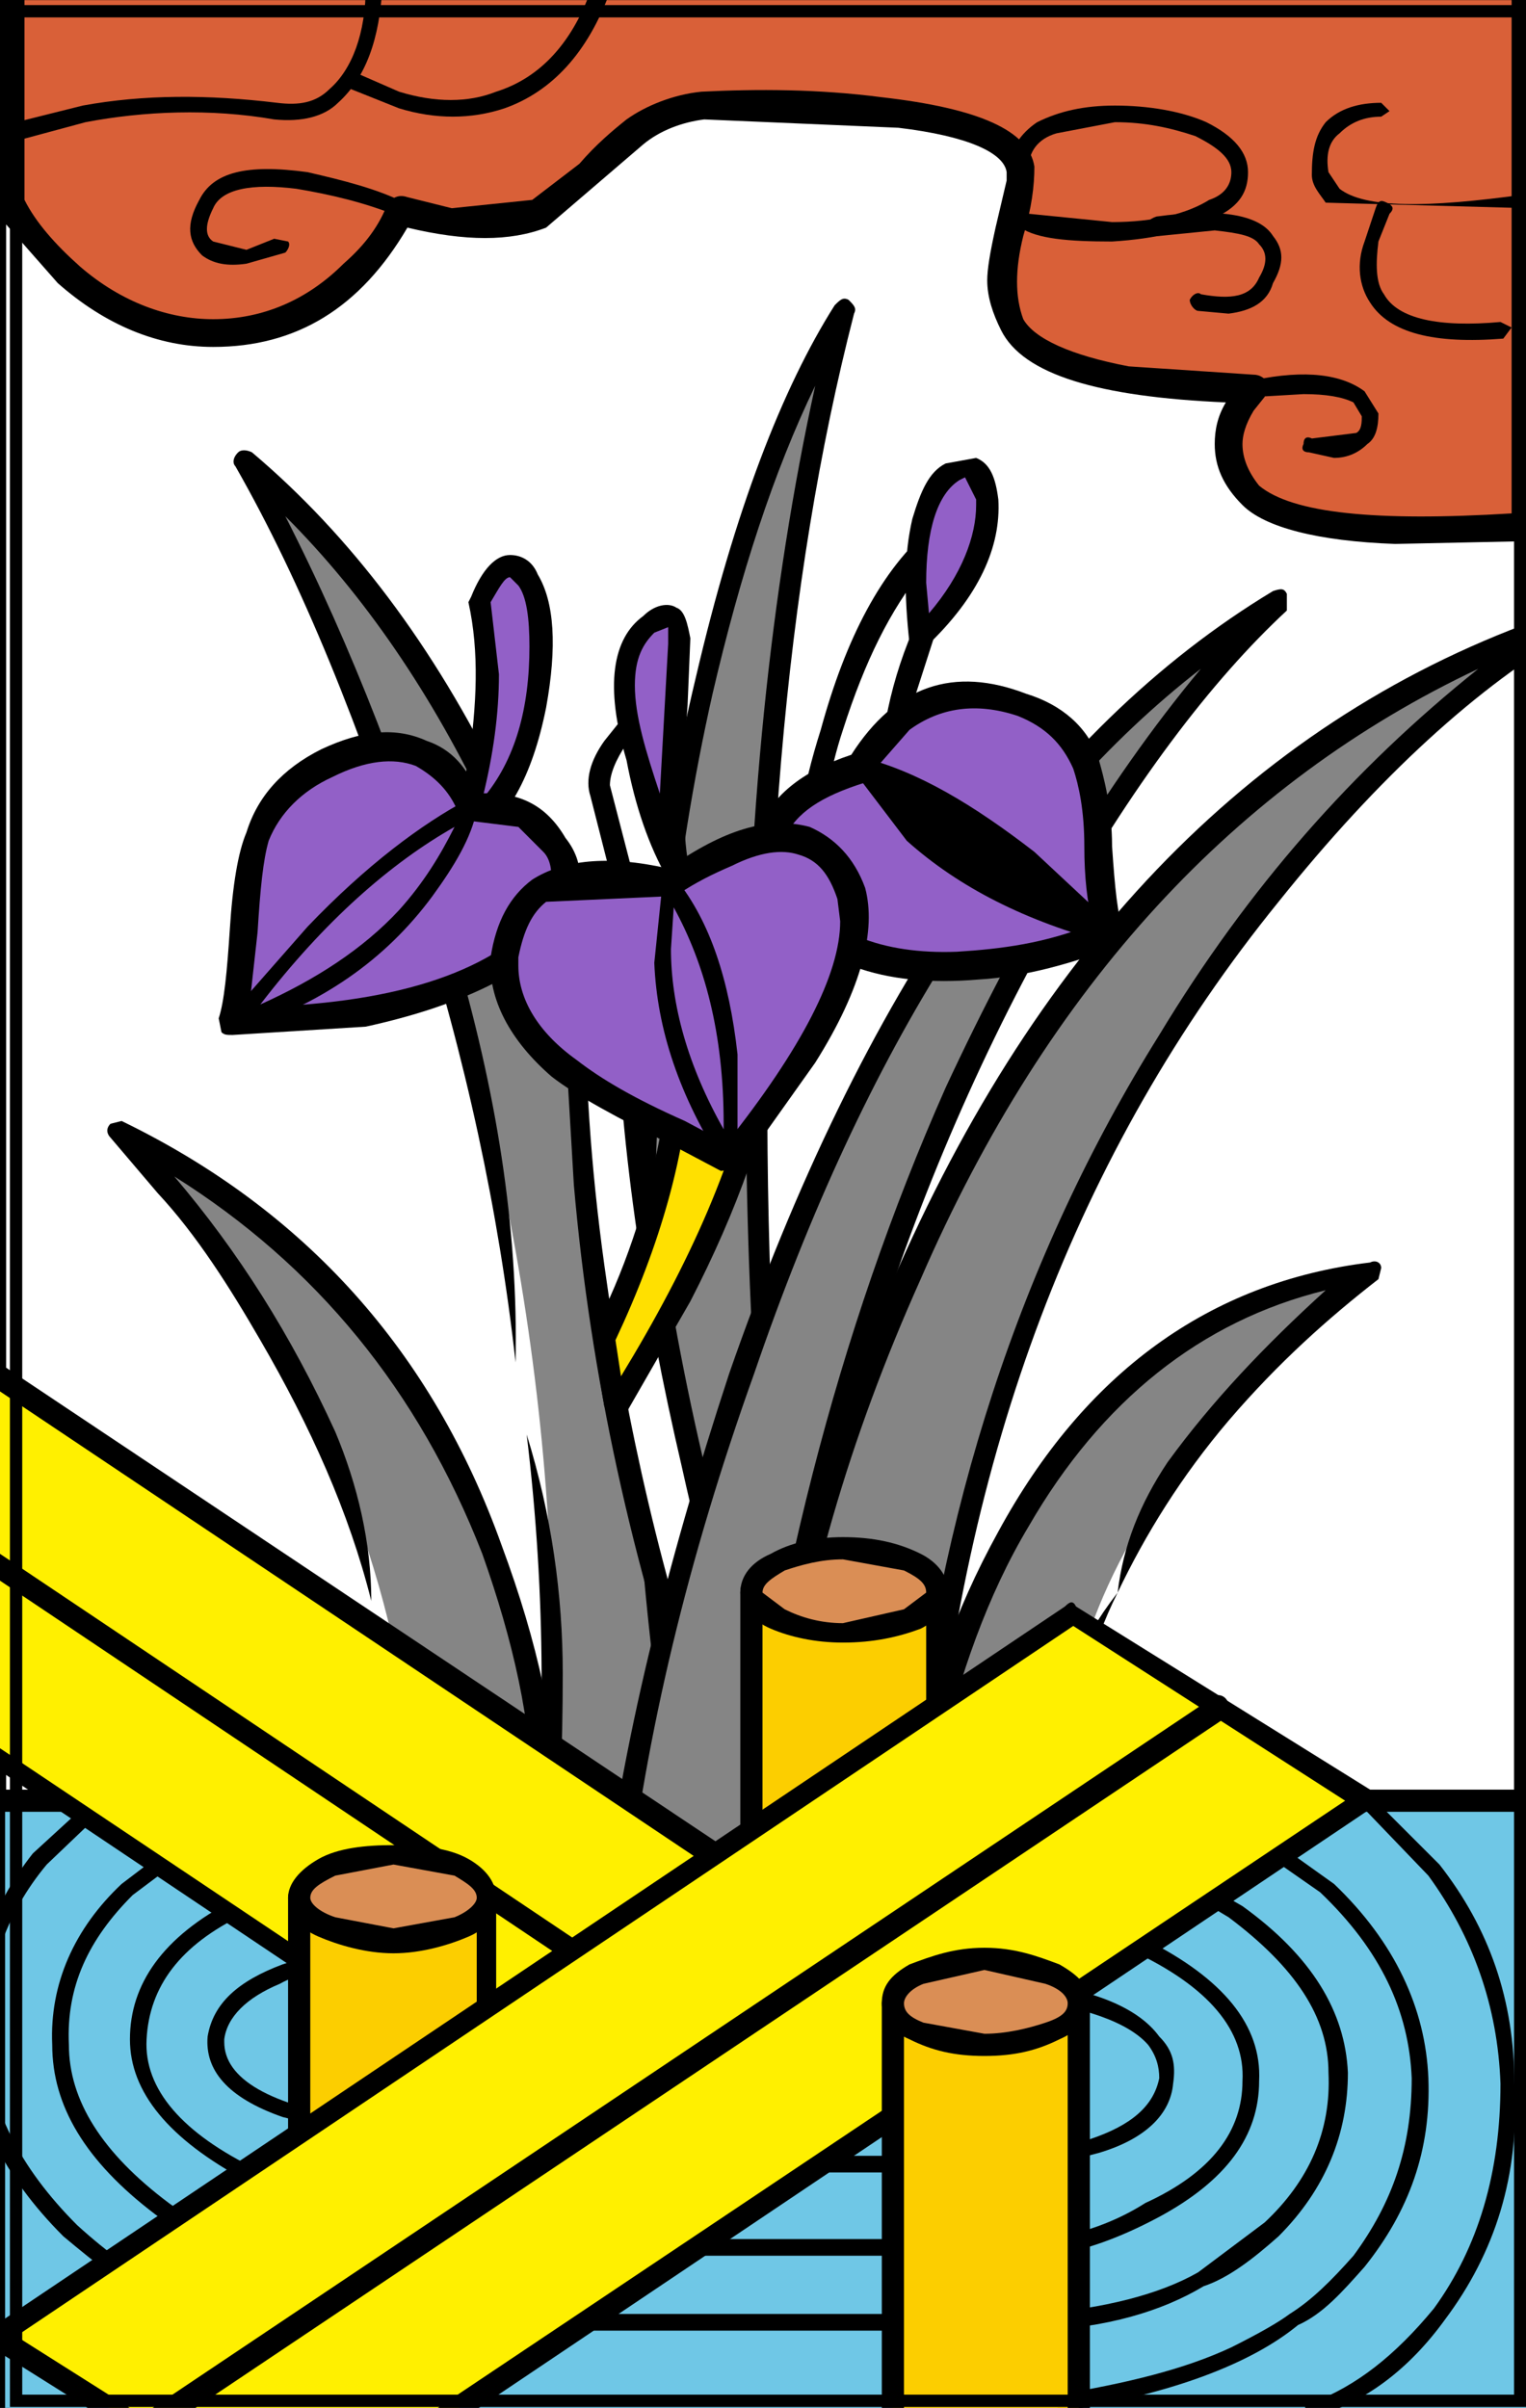 <?xml version="1.0" encoding="utf-8"?>
<!-- Generator: Adobe Illustrator 13.0.0, SVG Export Plug-In . SVG Version: 6.00 Build 14948)  -->
<!DOCTYPE svg PUBLIC "-//W3C//DTD SVG 1.1//EN" "http://www.w3.org/Graphics/SVG/1.1/DTD/svg11.dtd">
<svg version="1.1" id="圖層_1" xmlns="http://www.w3.org/2000/svg" xmlns:xlink="http://www.w3.org/1999/xlink" x="0px" y="0px"
	 width="372px" height="587px" viewBox="0 0 372 587" enable-background="new 0 0 372 587" xml:space="preserve">
<rect x="0" y="0" width="372" height="587" fill="#333333" stroke="none"/>
<rect width="372" height="587" style="fill:rgb(255,255,255);stroke-width:3;stroke:rgb(0,0,0)" />
<rect width="372" height="587" style="fill:rgb(255,255,255);stroke-width:3;stroke:rgb(0,0,0)" />
<g>
	<g>
		<path fill="#858585" d="M28.295,275.303l11.492,12.853c10.146,10.818,18.263,22.991,25.707,36.518
			c25.019,41.934,37.198,87.924,37.198,138.648l30.436-22.317c0-18.262-4.062-39.232-12.854-62.224
			C102.692,332.117,72.257,297.62,28.295,275.303z"/>
	</g>
	<g>
		<path d="M29.643,273.269l-2.702,0.68c-1.354,1.354-0.68,2.702,0,3.381l11.5,13.527c9.464,10.145,17.582,22.991,25.019,35.844
			c12.179,20.964,21.644,41.935,27.054,63.578c0-14.2-3.382-28.407-8.791-41.253c-10.819-23.672-23.672-43.963-39.226-62.231
			c34.49,21.65,59.516,52.087,75.07,91.986c7.444,20.97,12.179,41.261,12.179,60.869l-24.352,17.589
			c0-20.97-4.736-41.939-13.527-61.55c5.41,21.644,8.791,43.961,8.791,67.633l1.354,2.028l2.708-0.674l29.755-20.963l1.354-2.709
			c0-18.942-4.736-40.579-13.527-64.251C105.394,329.41,74.285,294.919,29.643,273.269z"/>
	</g>
	<g>
		<path fill="#858585" d="M157.473,314.529c-16.908-94.007-49.371-160.967-97.395-201.547
			c15.561,27.054,29.761,61.544,43.961,104.832c27.054,85.216,36.525,167.73,27.054,246.863l15.561,4.056
			c10.146-0.674,17.583-8.791,20.964-25.019C169.646,405.154,166.264,361.872,157.473,314.529z"/>
	</g>
	<g>
		<path d="M110.803,231.341c-11.493-38.552-25.019-73.723-41.254-105.505c38.553,38.546,66.28,96.708,81.834,174.487
			c9.471,44.642,13.527,89.957,13.527,135.947v6.764c-2.028,11.499-7.437,18.937-14.201,21.644l-16.234-1.354
			c2.034-18.936,2.708-37.198,2.708-55.46c0-18.936-2.708-38.546-8.791-58.162c4.736,39.227,4.736,77.104,0.674,114.977l0.68,2.708
			l7.437,2.702h16.235c8.111-3.383,14.201-12.173,17.583-25.7v-0.673c0.673-40.581-3.382-83.869-11.499-131.213
			c-16.908-94.687-50.045-161.646-98.069-202.227c-1.354-0.674-2.702-0.674-3.382,0c-1.354,1.354-1.354,2.708-0.673,3.382
			c16.228,28.407,30.435,63.578,43.961,106.186c12.173,37.879,20.291,75.752,24.346,112.275
			C126.364,298.975,120.948,265.832,110.803,231.341z"/>
	</g>
	<g>
		<path fill="#858585" d="M185.199,317.23c-4.055-94.688,2.708-175.167,20.29-241.446c-12.172,18.936-23.671,48.017-33.816,88.597
			c-18.936,80.486-20.964,174.5-4.055,282.034l29.761-6.765C191.289,405.834,187.907,365.255,185.199,317.23z"/>
	</g>
	<g>
		<path d="M203.462,74.43c-12.846,20.291-24.345,50.045-33.816,90.625c-19.61,81.841-21.644,175.848-4.736,282.04l1.354,2.021
			l2.027,0.68l29.762-7.443c2.027,0,2.708-1.348,2.027-3.382c-5.409-35.164-9.464-76.418-12.173-123.761
			c-3.382-94.014,3.382-173.146,20.291-238.752c0.674-1.348,0-2.028-1.354-3.381C205.489,72.402,204.816,73.076,203.462,74.43z
			 M173.708,169.117c6.763-29.081,14.874-54.107,25.019-75.077c-10.819,49.378-16.909,106.866-16.909,169.764
			c0,58.843,4.063,116.331,12.853,173.819l-24.345,5.41c-7.444-46.663-10.825-91.306-10.825-135.268
			C159.5,257.721,164.236,211.051,173.708,169.117z"/>
	</g>
	<g>
		<path fill="#858585" d="M245.396,375.399c-10.145,19.609-16.907,37.878-19.616,56.808l33.144-2.701
			c2.027-29.08,14.881-57.488,39.227-85.222c12.172-14.2,24.353-25.693,35.844-33.816
			C295.448,315.21,265.687,337.521,245.396,375.399z"/>
	</g>
	<g>
		<path d="M336.027,311.828l0.675-2.709c0-1.354-1.354-2.034-2.709-1.354c-39.226,4.735-69.661,27.053-90.625,65.606
			c-10.824,19.616-17.589,39.226-19.616,58.161l0.681,2.035l1.347,0.674l33.144-2.035l2.708-2.701
			c0.674-13.527,4.056-27.733,10.818-41.261c-9.471,12.181-14.88,25.032-16.234,38.56l-27.054,2.021
			c4.736-20.291,11.499-39.899,21.645-56.809c17.589-30.435,41.934-50.045,72.369-57.488
			c-14.881,13.526-27.727,27.054-38.553,41.934c-6.763,10.145-10.818,20.291-12.173,31.782c6.765-14.2,15.555-28.4,27.054-41.927
			C311.676,332.117,323.849,321.292,336.027,311.828z"/>
	</g>
	<g>
		<path fill="#858585" d="M309.648,216.46c25.699-30.435,49.371-52.079,73.043-65.606c-72.37,25.026-126.477,77.778-161.641,160.974
			c-18.263,41.254-29.088,80.479-33.144,116.998l36.525,13.526C231.87,353.082,260.277,278.011,309.648,216.46z"/>
	</g>
	<g>
		<path d="M311.676,219.842c24.352-30.435,48.698-52.753,72.37-66.28c1.353-1.354,1.353-2.034,0.673-3.381
			c-0.673-1.354-2.027-2.034-3.382-1.354c-71.688,23.672-125.795,77.779-162.32,160.292c-18.256,41.928-29.08,81.16-33.136,119.032
			c-0.682,1.354,0,2.035,2.026,2.709l35.845,13.526h2.027l1.354-2.034C234.577,355.109,262.305,280.713,311.676,219.842z
			 M360.374,163.034c-30.436,24.346-56.136,53.427-77.779,89.271c-33.817,54.107-54.106,116.331-60.871,185.993l-30.435-12.174
			c4.736-37.197,15.555-75.077,33.144-114.296C255.542,240.132,301.531,190.761,360.374,163.034z"/>
	</g>
	<g>
		<path fill="#FFFFFF" d="M139.89,232.015l2.028,56.142c4.736,46.662,14.881,91.979,29.755,137.288h16.234
			c-5.409-14.874-10.818-33.137-16.908-56.128c-10.819-45.322-16.909-89.958-18.263-131.886L139.89,232.015z"/>
	</g>
	<g>
		<path d="M137.856,229.987l-1.348,1.354l3.381,57.489c4.056,46.669,14.201,92.652,29.755,137.294
			c0.68,0.681,1.354,1.354,2.027,1.354h16.234l2.709-0.674v-2.707c-5.417-14.882-10.826-33.818-16.235-56.142
			c-11.499-45.31-17.582-89.271-19.616-131.206l-1.348-2.027l-12.853-4.736H137.856z M142.592,240.813v-4.743l7.443,2.708
			c0.673,38.552,6.764,78.453,16.228,119.033c5.409,24.352,11.499,45.996,18.262,64.933h-10.145
			c-12.853-37.199-21.644-75.078-27.053-114.298C143.946,284.094,142.592,261.776,142.592,240.813z"/>
	</g>
	<g>
		<path fill="#FFE000" d="M165.59,257.041l-2.028,20.971c-3.381,16.908-8.797,33.136-16.234,48.017l2.708,16.234l16.228-26.38
			c10.825-21.644,18.262-43.288,21.644-62.904L165.59,257.041z"/>
	</g>
	<g>
		<path d="M168.291,317.23c11.499-22.312,18.943-43.282,22.325-63.572l-0.68-2.027l-2.029-1.354l-22.998,4.063
			c-1.348,0.673-2.028,1.347-2.028,2.701l-2.028,20.29c-3.381,16.909-8.791,33.138-16.234,47.344v2.027l2.708,16.234l2.708,2.028
			l2.701-0.68L168.291,317.23z M168.291,259.068l16.234-2.708c-4.735,25.706-16.234,51.405-33.143,79.139l-1.347-8.798
			C160.854,303.703,167.618,280.713,168.291,259.068z"/>
	</g>
	<g>
		<path fill="#6FC7E6" d="M-1.466,438.971v154.884h376.72V438.971H-1.466z"/>
	</g>
	<g>
		<path d="M375.254,596.563c1.354,0,2.027-0.674,2.027-2.708V438.971c0-2.021-0.673-2.701-2.027-2.701H-1.466
			c-1.354,0-2.708,0.68-2.708,2.701v154.884c0,2.034,1.354,2.708,2.708,2.708H375.254z M1.242,591.146V441.679h371.305v149.468
			H1.242z"/>
	</g>
	<g>
		<path fill="#858585" d="M149.355,467.385l33.143-1.361c8.791-92.651,32.462-173.139,72.369-242.8
			c20.291-35.171,38.547-60.19,57.489-76.425c-56.814,33.817-100.777,96.715-132.566,190.722
			C164.236,384.19,154.091,427.479,149.355,467.385z"/>
	</g>
	<g>
		<path d="M313.704,148.827v-4.062c-0.674-1.347-1.348-1.347-3.383-0.674c-56.134,33.817-100.096,97.395-132.559,190.728
			c-15.554,47.344-26.38,91.306-31.109,131.886l0.674,2.702l2.028,0.681l33.143-1.354l2.701-2.028
			c8.799-91.305,32.471-171.11,71.016-240.099C275.831,191.435,295.448,165.735,313.704,148.827z M179.79,463.322l-27.053,0.681
			c4.736-41.26,14.881-83.868,31.115-129.185c27.054-79.132,63.572-136.621,108.888-171.785
			c-23.672,28.401-43.962,62.892-62.224,102.124C204.143,324.674,187.234,390.954,179.79,463.322z"/>
	</g>
	<g>
		<path d="M87.131,474.821c-6.763,0.674-12.173,2.028-18.255,4.056c-10.826,4.056-16.908,9.472-18.263,17.583
			c-0.68,8.123,4.736,14.887,18.263,19.616l21.637,5.415l1.354-0.681l0.681-2.027l-3.382-41.934l-0.68-2.028H87.131z
			 M68.195,483.613c4.736-2.702,10.826-3.382,16.908-4.736l3.382,37.872c-22.991-3.382-33.816-10.145-33.816-18.929v-0.681
			C55.349,491.73,60.078,486.994,68.195,483.613z"/>
	</g>
	<g>
		<path d="M84.43,455.879c-0.68-2.021-1.354-2.021-2.028-2.021l-25.706,9.464c-16.909,8.792-25.02,20.291-25.02,33.817
			c0,12.847,9.465,24.352,28.401,34.497c8.798,5.402,18.943,8.784,29.761,10.818c0.674,0.675,2.028,0,2.708-1.354
			c0-0.681,0-2.027-2.035-2.701c-8.791-1.361-18.256-4.742-27.727-9.472c-18.263-8.798-27.728-19.617-27.053-31.789
			c0.673-12.847,8.117-22.991,23.672-30.436l22.998-8.79L84.43,455.879z"/>
	</g>
	<g>
		<path d="M49.933,447.095c-0.674-0.68-1.348-0.68-3.382-0.68l-16.908,12.846c-11.493,10.826-17.582,24.353-16.909,39.232
			c0,14.874,8.117,28.401,25.026,41.255c8.117,6.089,16.908,10.818,25.699,14.2l2.708-0.674c0.673-1.348,0-2.708-1.354-2.708
			c-8.117-3.383-16.229-8.111-23.672-13.527c-16.228-12.165-24.345-25.019-24.345-38.546c-0.681-14.2,4.735-25.705,15.554-36.523
			l16.235-12.174C49.933,449.796,50.613,449.116,49.933,447.095z"/>
	</g>
	<g>
		<path d="M24.233,436.949L8.005,451.823C-2.14,464.677-7.556,480.231-7.556,497.14c0.68,17.589,8.117,33.137,22.998,48.023
			c8.118,6.764,15.555,12.847,24.345,16.909c1.354,0.674,2.035,0.674,2.035-1.361c1.348-0.674,0.674-2.021,0-2.021
			c-8.117-4.063-15.561-9.472-22.998-16.235c-14.2-14.2-21.644-29.088-22.318-45.315c0-16.229,4.736-30.436,14.881-42.607
			l14.874-14.201c1.354-0.681,2.035-1.36,0.68-2.708C26.941,436.949,25.587,436.27,24.233,436.949z"/>
	</g>
	<g>
		<path d="M177.763,529.603h71.688l18.264-4.729c11.499-3.383,17.588-9.472,18.262-16.909c0.674-4.742,0-8.124-3.382-11.505
			c-5.409-7.438-17.582-12.167-35.171-13.527c-1.354,0-2.028,0.681-2.701,2.034c0,1.348,0.673,2.027,2.027,2.027
			c17.582,2.028,28.408,6.083,33.137,11.499c2.034,2.709,2.708,5.41,2.708,8.111c-1.354,6.763-6.764,11.505-16.908,14.887
			l-16.235,4.056h-71.688c-1.354,0-2.027,0.674-2.027,2.028C175.735,528.929,176.409,529.603,177.763,529.603z"/>
	</g>
	<g>
		<path d="M157.473,549.893h98.742c8.117-1.347,16.234-4.056,26.38-9.472c16.235-8.784,24.345-19.61,24.345-33.136
			c0.681-13.527-8.79-25.026-27.726-34.497l-30.437-11.493c-0.673,0-2.027,0-2.707,2.027l0.68,1.354l1.354,0.674l27.727,10.145
			c18.937,8.798,27.728,19.616,27.055,31.79c0,12.173-7.438,22.317-23.672,29.754c-7.438,4.742-15.555,7.443-23.672,8.798h-98.069
			c-0.673,0-1.354,0.674-1.354,2.028C156.119,549.219,156.799,549.893,157.473,549.893z"/>
	</g>
	<g>
		<path d="M136.509,568.154h116.324c16.909-0.68,30.435-4.735,40.581-10.824c6.089-2.021,12.179-6.764,18.262-12.167
			c11.499-11.505,16.908-25.032,16.908-39.905c-0.674-14.882-8.791-28.408-25.698-40.581l-25.7-14.881c-1.354,0-1.354,0-2.708,1.354
			c0,1.349,0,2.028,1.354,2.028l23.672,14.207c16.234,12.166,24.346,24.346,24.346,37.873c0.681,14.2-4.729,26.379-15.555,36.523
			l-16.229,12.167c-9.471,5.416-22.998,8.798-39.232,10.145H136.509c-0.68,0-2.034,0.681-2.034,2.034
			C134.475,567.475,135.829,568.154,136.509,568.154z"/>
	</g>
	<g>
		<path d="M258.249,583.709c-2.034,0-2.034,0.674-2.034,2.035l2.708,2.021c26.38-4.056,45.989-11.492,57.488-20.963
			c6.091-2.709,10.819-8.111,16.235-14.201c10.818-13.526,16.229-28.407,15.555-45.996c-0.681-16.909-8.118-33.137-22.998-47.344
			l-23.672-16.908c-2.028-0.674-2.701,0-2.701,0.681c-1.354,1.354-0.681,2.701,0.673,2.701l22.318,15.561
			c14.881,14.2,21.644,29.081,22.317,45.31c0,16.908-4.729,30.435-14.2,43.288c-5.409,6.089-10.146,10.818-15.555,14.2
			c-2.708,2.034-7.444,4.742-14.207,8.124C288.685,577.62,274.478,581.002,258.249,583.709z"/>
	</g>
	<g>
		<path fill="#FCCE00" d="M228.488,388.245h-45.316v112.957h45.316V388.245z"/>
	</g>
	<g>
		<path d="M228.488,385.544h-45.316c-2.028,0-2.702,0.681-2.702,2.701v112.957c0,1.347,0.674,2.021,2.702,2.021h45.316
			c2.027,0,2.707-0.674,2.707-2.021V388.245C231.195,386.225,230.516,385.544,228.488,385.544z M185.881,390.279h39.898V497.82
			h-39.898V390.279z"/>
	</g>
	<g>
		<path fill="#DA8E55" d="M205.489,377.427c-6.083,0-10.818,1.354-15.553,2.708c-4.737,2.027-6.764,4.729-6.764,8.11
			c0,2.709,2.027,4.743,6.764,6.764l15.553,3.382l16.234-3.382c4.056-2.021,6.765-4.055,6.765-6.764c0-3.382-2.709-6.083-6.765-8.11
			C217.67,378.781,212.253,377.427,205.489,377.427z"/>
	</g>
	<g>
		<path d="M205.489,400.426c7.444,0,13.527-1.354,18.943-3.383c4.056-2.034,6.763-5.415,6.763-8.798
			c0-4.055-2.707-7.438-6.763-9.464c-5.416-2.702-11.499-4.063-18.943-4.063c-6.763,0-12.846,1.36-17.582,4.063
			c-4.735,2.026-7.437,5.409-7.437,9.464c0,3.383,2.702,6.764,7.437,8.798C192.644,399.071,198.727,400.426,205.489,400.426z
			 M205.489,380.135l14.882,2.708c4.062,2.021,5.408,3.382,5.408,5.402l-5.408,4.063l-14.882,3.382
			c-5.409,0-10.145-1.354-14.2-3.382l-5.408-4.063c0-2.021,2.026-3.382,5.408-5.402C195.345,381.482,200.08,380.135,205.489,380.135
			z"/>
	</g>
	<g>
		<path fill="#FFF000" d="M155.445,532.983l71.689-45.309L-5.522,332.117l-71.015,45.983L155.445,532.983z"/>
	</g>
	<g>
		<path d="M154.091,535.019c0.674,1.347,2.028,1.347,2.708,0l71.689-44.643l0.673-2.701l-0.673-2.708L-3.494,330.084l-2.708-0.674
			l-71.689,45.989c-0.68,0-1.354,1.354-1.354,2.701l1.354,1.36L154.091,535.019z M221.724,487.675l-66.279,42.602L-71.808,378.101
			l66.286-42.602L221.724,487.675z"/>
	</g>
	<g>
		<path d="M189.937,512.694l3.381-0.674c1.354-2.034,1.354-2.709-0.674-4.056L-39.338,352.407l-4.063,0.675
			c-0.673,2.027,0,2.707,1.354,4.055L189.937,512.694z"/>
	</g>
	<g>
		<path fill="#FCCE00" d="M73.604,575.599h45.316V462.643H73.604V575.599z"/>
	</g>
	<g>
		<path d="M73.604,459.941c-2.028,0-3.382,0.68-3.382,2.701v112.956c0,2.021,1.354,2.701,3.382,2.701h45.316
			c1.354,0,2.028-0.68,2.028-2.701V462.643c0-2.021-0.674-2.701-2.028-2.701H73.604z M75.638,465.351h40.581v107.54H75.638V465.351z
			"/>
	</g>
	<g>
		<path fill="#DA8E55" d="M112.157,470.087c4.063-2.028,6.764-4.063,6.764-7.444c0-2.701-2.701-5.403-6.764-7.438
			c-4.735-2.027-9.465-2.707-16.228-2.707c-6.764,0-11.499,0.68-15.561,2.707c-4.73,2.034-6.764,4.736-6.764,7.438
			c0,3.381,2.034,5.416,6.764,7.444l15.561,3.381L112.157,470.087z"/>
	</g>
	<g>
		<path d="M95.929,449.796c-6.764,0-13.527,0.681-18.263,3.382c-4.735,2.701-7.443,6.083-7.443,9.465
			c0,4.062,2.708,7.444,7.443,9.472c4.736,2.034,11.499,4.056,18.263,4.056c6.763,0,13.527-2.021,18.256-4.056
			c4.736-2.027,6.764-5.41,6.764-9.472c0-3.382-2.028-6.764-6.764-9.465C109.456,450.477,102.692,449.796,95.929,449.796z
			 M81.722,457.239l14.207-2.707l14.874,2.707c3.382,2.021,5.417,3.382,5.417,5.403c0,1.36-2.035,3.381-5.417,4.742l-14.874,2.702
			l-14.207-2.702c-4.056-1.361-6.083-3.382-6.083-4.742C75.638,460.621,77.666,459.261,81.722,457.239z"/>
	</g>
	<g>
		<path fill="#FFF000" d="M261.631,393.661L-0.793,569.509l71.016,45.31l262.424-175.848L261.631,393.661z"/>
	</g>
	<g>
		<path d="M262.305,391.628c-0.674-1.349-1.354-1.349-2.708,0L-2.14,567.475l-1.354,2.034l1.354,2.708l71.015,44.636h3.381
			l261.736-175.848l1.354-2.034l-1.354-2.701L262.305,391.628z M3.943,569.509L261.631,396.37l66.279,42.601L70.223,611.437
			L3.943,569.509z"/>
	</g>
	<g>
		<path d="M33.024,589.799c-1.348,1.348-1.348,2.708-0.674,4.056l4.056,0.673L298.83,418.681c1.347-1.348,1.347-2.702,0.673-3.381
			c-0.673-2.022-2.708-2.702-4.055-1.349L33.024,589.799z"/>
	</g>
	<g>
		<path fill="#FCCE00" d="M217.67,601.292h45.309V488.349H217.67V601.292z"/>
	</g>
	<g>
		<path d="M265.687,488.349c0-1.354-0.674-2.709-2.708-2.709H217.67c-2.035,0-2.709,1.354-2.709,2.709v112.943
			c0,1.36,0.674,2.707,2.709,2.707h45.309c2.034,0,2.708-1.347,2.708-2.707V488.349z M260.277,491.057V598.59h-39.906V491.057
			H260.277z"/>
	</g>
	<g>
		<path fill="#DA8E55" d="M256.215,495.111c4.735-1.354,6.764-4.055,6.764-6.763c0-3.382-2.028-5.416-6.764-7.438
			c-4.055-2.034-10.145-3.381-16.228-3.381c-6.09,0-11.499,1.347-15.555,3.381c-4.735,2.021-6.763,4.056-6.763,7.438
			c0,2.708,2.027,5.409,6.763,6.763l15.555,3.382L256.215,495.111z"/>
	</g>
	<g>
		<path d="M265.687,488.349c0-4.056-2.708-6.763-7.438-9.472c-5.416-2.027-10.825-4.056-18.262-4.056
			c-7.443,0-12.854,2.028-18.264,4.056c-4.734,2.709-6.763,5.416-6.763,9.472c0,3.382,2.028,6.763,6.763,8.791
			c5.41,2.701,10.82,4.063,18.264,4.063c7.437,0,12.846-1.361,18.262-4.063C262.979,495.111,265.687,491.73,265.687,488.349z
			 M225.106,483.613l14.881-3.382l14.88,3.382c4.056,1.354,5.41,3.381,5.41,4.735c0,2.027-1.354,3.382-5.41,4.729
			c-4.062,1.36-9.472,2.709-14.88,2.709l-14.881-2.709c-3.383-1.347-4.735-2.701-4.735-4.729
			C220.371,486.994,221.724,484.967,225.106,483.613z"/>
	</g>
	<g>
		<path d="M350.902,454.532l-17.582-17.583c-0.674-0.68-1.354-0.68-2.709,0.674c-0.673,1.348,0,2.027,1.354,2.708l16.235,16.908
			c10.818,14.875,16.908,31.783,17.581,50.726c0,21.638-5.408,39.9-16.228,54.781c-9.472,11.492-18.943,18.936-29.762,22.998
			c-1.354,0-2.027,0.674-1.354,2.021c0,1.36,1.354,2.034,2.028,1.36c12.18-3.381,22.998-11.505,31.789-23.672
			c12.172-16.234,18.263-35.177,16.908-57.488C369.164,487.675,363.081,470.087,350.902,454.532z"/>
	</g>
	<g>
		<path fill="#FFFFFF" d="M219.697,170.471l6.082-18.262l2.709-22.318c-11.499,10.819-20.29,27.054-26.381,50.051
			c-3.381,10.819-4.729,21.638-5.408,31.109h21.644C215.635,199.552,215.635,186.025,219.697,170.471z"/>
	</g>
	<g>
		<path d="M229.842,127.856l-2.708,0.68c-12.173,10.145-20.963,27.053-27.054,49.372c-4.735,14.88-6.082,25.706-6.082,33.143
			l0.673,2.027h2.028h21.644l2.708-0.68l0.673-2.702c-3.381-10.825-2.707-23.671,0.675-37.878l6.09-18.93v-0.68l2.707-21.644
			L229.842,127.856z M225.106,138.682l-1.354,12.173c-6.763,14.88-9.465,29.087-9.465,43.288l1.348,13.527h-16.908
			c2.034-9.472,3.381-19.617,6.763-29.761C210.905,160.999,216.989,148.827,225.106,138.682z"/>
	</g>
	<g>
		<path fill="#9260C7" d="M224.433,156.27l8.111-10.825c6.089-8.792,8.798-16.909,8.116-23.672c0-4.736-2.027-6.764-4.055-8.117
			c-2.028-0.674-4.735,0-6.764,2.708C223.752,123.801,221.724,137.328,224.433,156.27z"/>
	</g>
	<g>
		<path d="M230.516,112.982c-4.056,2.028-6.083,6.764-8.117,13.527c-2.027,8.792-2.027,18.256-0.675,30.436l2.028,2.028l2.027-1.354
			c12.854-12.172,18.264-24.345,17.589-35.844c-0.68-5.409-2.026-8.792-5.409-10.145L230.516,112.982z M226.46,149.507l-0.681-7.444
			c0-12.847,2.709-21.645,8.118-25.026l1.354-0.673l2.708,5.409v1.354C237.959,130.564,234.577,140.036,226.46,149.507z"/>
	</g>
	<g>
		<path fill="#9260C7" d="M190.616,217.814c10.145,13.527,26.373,19.617,48.69,16.909c11.499-0.674,22.324-3.382,31.789-6.763
			l-4.056-31.79c-1.354-12.172-7.443-20.29-18.263-24.352c-10.818-4.056-20.289-2.702-29.761,4.062l-9.465,11.499
			c-9.472,2.027-15.554,6.763-19.615,12.173C186.555,205.635,186.555,211.725,190.616,217.814z"/>
	</g>
	<g>
		<path d="M272.449,230.667l1.354-2.035v-2.027c-1.354-3.382-2.027-10.145-2.708-20.291c0-9.464-2.028-16.908-3.381-21.644
			c-2.702-7.437-8.792-12.853-17.583-15.554c-17.588-6.763-31.789-2.028-42.608,14.881c-12.179,4.055-19.616,10.145-22.998,18.936
			l-0.674,5.409c0,4.056,1.348,8.118,4.056,11.499c10.146,14.881,27.054,20.971,50.726,18.936
			C250.132,238.104,261.631,234.723,272.449,230.667z M248.104,174.526c6.763,2.708,10.818,6.764,13.526,12.854
			c1.348,4.055,2.701,10.145,2.701,18.936c0,7.444,0.681,13.527,2.028,18.937c-11.493,4.735-22.317,6.089-33.138,6.763
			c-18.262,0.674-31.788-4.729-39.905-16.234c-2.701-4.056-3.381-7.438-2.028-11.493c2.709-6.09,8.791-10.145,19.616-13.527
			l1.348-2.034l9.471-10.818C229.161,172.499,237.959,171.145,248.104,174.526z"/>
	</g>
	<g>
		<path d="M272.449,228.633v-2.027l-20.289-18.936c-14.882-11.5-28.408-19.617-41.935-22.999c-1.354,0-2.027,0.674-2.027,1.354
			c-0.675,0-0.675,1.354,0,2.027l12.853,16.909c12.847,11.499,29.081,19.616,49.371,25.025
			C271.776,229.987,272.449,229.307,272.449,228.633z"/>
	</g>
	<g>
		<path fill="#9260C7" d="M116.893,186.025l-4.056,18.262c8.792-6.09,14.874-16.908,18.256-33.143
			c2.035-13.527,1.354-23.672-2.027-29.762c-2.702-4.055-5.41-4.729-8.117-1.347l-3.382,6.089
			C119.601,158.972,119.601,171.818,116.893,186.025z"/>
	</g>
	<g>
		<path d="M124.33,135.3c-3.381,0-6.764,3.381-9.465,10.145l-0.68,1.354c2.708,12.173,2.035,25.02,0,39.227l-4.729,16.908
			c0,1.354,0,2.701,1.347,3.381h3.382c9.471-6.083,15.561-16.908,18.943-33.816c2.701-14.881,2.028-25.7-2.035-32.463
			C129.745,136.654,127.038,135.3,124.33,135.3z M119.601,146.799c2.028-3.381,3.381-6.089,4.729-6.089l2.034,2.034
			c2.028,2.702,2.702,8.111,2.702,14.874c0,14.881-3.382,27.728-11.5,37.199c2.708-10.819,4.063-20.964,4.063-30.435
			L119.601,146.799z"/>
	</g>
	<g>
		<path fill="#9260C7" d="M134.475,225.251c5.416-5.41,5.416-12.173,0-20.29c-4.729-7.437-11.493-10.145-20.29-8.111
			c-0.674-4.062-3.382-7.444-6.763-10.825c-6.764-5.409-16.229-5.409-27.728,0c-10.818,5.409-17.582,14.88-19.616,28.407
			l-3.381,34.49l30.435-2.027C108.775,243.514,124.33,235.396,134.475,225.251z"/>
	</g>
	<g>
		<path d="M116.219,193.469c-2.035-6.089-6.09-10.825-12.18-12.853c-7.437-3.382-15.554-2.708-25.699,2.027
			c-9.465,4.736-15.555,11.499-18.263,20.29c-2.028,4.736-3.381,12.847-4.056,23.672c-0.673,10.145-1.354,17.588-2.708,21.644
			l0.68,3.382c0.674,0.673,1.354,0.673,2.702,0.673l32.469-2.028c21.638-4.735,37.873-12.172,47.344-22.317
			c3.381-3.382,4.729-6.763,4.729-11.499c0.68-4.736-0.673-8.791-3.381-12.173C133.127,196.17,126.364,192.789,116.219,193.469z
			 M126.364,201.58l6.083,6.09c2.028,2.027,2.028,5.409,2.028,7.437l-2.702,8.118c-12.853,14.207-36.524,21.644-71.015,22.318
			l2.028-18.256c0.673-10.825,1.354-17.589,2.708-22.324c2.701-6.764,8.111-12.173,15.555-15.555
			c8.117-4.062,14.88-4.736,20.29-2.701c4.736,2.701,8.118,6.083,10.146,10.819c0.673,2.028,1.354,3.381,4.055,2.708L126.364,201.58
			z"/>
	</g>
	<g>
		<path d="M105.394,218.488c5.409-7.437,9.471-14.201,10.826-20.964v-2.035l-2.035-0.673c-11.493,6.089-25.02,16.235-39.227,31.109
			L55.349,248.25v2.027c0,1.354,1.348,1.354,2.028,1.354C78.34,244.868,93.895,234.049,105.394,218.488z M110.803,201.58
			c-3.381,6.763-7.437,13.526-13.526,20.29c-8.792,9.471-20.291,16.908-33.817,22.998C79.021,224.578,95.249,210.377,110.803,201.58
			z"/>
	</g>
	<g>
		<path fill="#FFFFFF" d="M154.091,175.88l-4.735,5.409c-2.702,4.736-4.056,8.798-2.702,12.853l9.465,37.198l14.207-3.381
			L154.091,175.88z"/>
	</g>
	<g>
		<path d="M154.765,173.179l-2.028,0.673l-5.409,6.764c-3.382,4.729-4.735,9.471-3.382,13.526l9.471,37.198
			c0.674,2.028,1.348,2.708,3.382,2.028l14.2-3.382l2.027-1.354v-2.027c-10.145-29.081-15.554-46.664-16.228-50.725L154.765,173.179
			z M148.682,191.435c0-2.708,1.354-6.089,4.055-10.145l14.207,44.636l-8.798,2.034L148.682,191.435z"/>
	</g>
	<g>
		<path fill="#9260C7" d="M156.119,187.379c2.027,9.471,5.41,18.255,9.471,26.38c-1.354-8.798-2.028-24.353-0.68-46.67
			c1.354-14.2-0.673-19.616-7.437-14.88S150.709,169.117,156.119,187.379z"/>
	</g>
	<g>
		<path d="M164.91,148.146c-2.028-1.348-5.409-0.674-8.11,2.034c-7.444,5.409-9.472,16.908-4.063,35.165
			c2.028,10.825,5.409,20.97,10.145,29.087h0.68c0.674,2.028,1.348,2.028,3.382,2.028l1.347-3.382
			c-2.027-8.791-2.027-22.318-0.673-41.26l0.673-16.229C167.618,152.208,166.944,148.827,164.91,148.146z M162.882,156.944
			l-2.028,36.524c-3.381-10.145-6.089-18.943-6.089-26.38c0-6.763,2.035-10.145,4.736-12.853l3.381-1.348V156.944z"/>
	</g>
	<g>
		<path fill="#9260C7" d="M207.523,217.814c-3.381-12.179-12.179-16.234-25.706-11.499l-18.256,9.465l-19.616-2.702
			c-12.853,1.354-19.616,8.118-20.964,20.29c-0.68,11.499,6.763,22.318,22.318,32.463c8.791,4.736,18.937,10.819,32.463,16.909
			l17.582-24.346C206.844,240.132,210.905,226.605,207.523,217.814z"/>
	</g>
	<g>
		<path d="M129.745,214.433c-5.416,4.056-8.797,10.145-10.145,18.936c-0.68,10.145,4.729,20.29,14.874,29.081
			c6.09,4.736,16.234,10.145,29.762,16.908l11.499,6.089l4.735-0.674l18.256-25.705c11.499-18.256,14.88-32.463,12.179-42.608
			c-2.707-7.444-7.443-12.173-13.526-14.881c-10.145-2.708-20.97,0.674-34.497,10.145
			C148.001,208.343,137.182,209.697,129.745,214.433z M126.364,233.369c1.347-6.763,3.381-10.826,6.764-13.527l29.754-1.354
			l2.708-0.674c4.056-2.708,8.118-4.735,12.847-6.763c6.763-3.382,12.18-4.056,16.234-2.708c4.735,1.354,7.437,4.736,9.472,10.819
			l0.674,5.416c0,12.853-9.472,31.109-27.728,54.107l-10.145-5.416c-12.179-5.403-20.29-10.146-26.379-14.875
			c-9.472-6.763-14.201-14.88-14.201-22.998V233.369z"/>
	</g>
	<g>
		<path d="M163.562,213.759c-1.354,0-2.034,0.673-2.034,1.347l-2.028,19.617c0.68,16.234,6.089,32.463,16.908,49.371l2.028,0.68
			l1.354-2.033v-25.7c-2.027-18.263-6.763-32.463-14.88-42.608C164.236,213.079,164.236,213.079,163.562,213.759z M163.562,231.341
			l0.674-10.145c7.437,13.526,12.172,30.435,12.172,52.752v1.354C167.618,259.742,163.562,244.868,163.562,231.341z"/>
	</g>
	<g>
		<path fill="#D96038" d="M279.214,92.692l26.379,2.028l-5.416,8.117c-2.027,6.763-0.674,12.172,4.735,17.582
			c5.409,4.736,18.263,8.118,38.553,8.798l28.408-0.68V-3.349H2.589v53.427l12.853,15.561
			c11.499,10.819,23.672,15.555,36.525,15.555c13.526,0,25.019-4.736,35.164-14.881l10.826-15.555l11.499,3.382l21.637-2.027
			l16.235-14.201c6.763-7.443,15.554-10.826,24.345-12.179l46.67,1.354c19.616,2.702,29.762,7.444,30.435,13.527l-3.382,18.936
			c-1.353,7.437-1.353,13.527,1.354,19.616C250.806,85.929,261.631,89.984,279.214,92.692z"/>
	</g>
	<g>
		<path d="M375.254-3.349c0-2.028-1.354-3.381-3.381-3.381H2.589c-2.702,0-3.382,1.354-3.382,3.381v53.427v2.035l14.881,16.908
			C25.587,79.166,38.44,84.575,51.967,84.575c20.29,0,35.844-9.465,47.343-29.081c14.201,3.382,25.02,3.382,33.817,0l23.672-20.29
			c4.055-3.382,9.464-5.416,14.874-6.09l47.344,2.035c16.908,2.021,25.706,6.083,26.379,10.818v2.028l-2.707,11.499
			c-1.347,6.09-2.028,10.145-2.028,12.854c0,4.055,1.354,8.11,3.383,12.166c5.408,10.825,23.672,16.234,54.787,17.588
			c-2.035,3.381-2.709,6.763-2.709,10.145c0,5.41,2.028,10.145,6.765,14.881c5.408,5.409,18.262,8.791,37.197,9.471l32.464-0.68
			c1.353,0,2.707-1.354,2.707-3.381V-3.349z M306.939,118.392c-2.701-3.382-4.054-6.763-4.054-10.145
			c0-2.028,0.673-4.736,2.707-8.117l2.701-3.382l0.681-3.381c-0.681-1.348-2.035-2.028-3.382-2.028l-30.435-2.027
			c-14.208-2.708-22.998-6.764-25.707-11.5c-2.027-5.409-2.027-12.172,0-20.29c2.035-6.764,2.709-12.173,2.709-16.908
			c-1.354-8.792-13.527-14.207-37.199-16.909c-15.555-2.028-30.436-2.028-43.961-1.354c-6.763,0.673-13.527,3.382-18.263,6.763
			c-3.381,2.708-7.437,6.09-11.499,10.819l-11.493,8.797l-19.616,2.028L99.31,48.057c-2.034-0.68-3.381,0-4.735,1.348
			c-2.027,5.416-5.41,10.145-10.825,14.88c-8.792,8.792-19.61,13.526-31.782,13.526c-10.826,0-22.325-4.062-32.47-12.846
			C13.414,59.549,8.679,54.14,5.971,48.73V0.033h362.521v125.122C335.348,127.183,315.058,125.155,306.939,118.392z"/>
	</g>
	<g>
		<path d="M317.766,108.247c-0.68,1.354,0,2.028,1.354,2.028l6.084,1.354c3.381,0,6.089-1.354,8.117-3.382
			c2.027-1.354,2.707-4.062,2.707-7.444l-3.381-5.402c-5.416-4.063-14.208-5.416-27.054-2.708c-2.034,0-2.707,0.673-2.034,2.028
			c0,1.354,0.68,2.027,2.708,2.027l11.499-0.673c5.409,0,9.465,0.673,12.173,2.028l2.027,3.381c0,1.354,0,3.382-1.354,4.062
			l-10.818,1.348C318.438,106.219,317.766,106.893,317.766,108.247z"/>
	</g>
	<g>
		<path d="M69.549,61.583c0.674-0.681,1.354-2.034,0.674-2.708l-3.382-0.674l-6.763,2.701l-8.11-2.027
			c-2.035-1.354-2.035-4.055,0-8.118c2.027-4.735,9.464-6.083,20.29-4.735c8.111,1.354,16.908,3.382,25.02,6.763
			c1.354,0.674,2.034,0,2.034-0.673c0.674-1.354,0-2.708-0.68-2.708c-6.763-3.382-14.88-5.41-23.672-7.438
			c-14.88-2.034-22.991,0-26.373,6.763c-3.381,6.09-2.708,10.146,0.674,13.527c2.708,2.028,6.09,2.708,10.819,2.028L69.549,61.583z"
			/>
	</g>
	<g>
		<path d="M89.165-3.349c0,11.499-3.381,20.291-8.797,25.026c-3.382,3.382-7.438,4.056-12.847,3.382
			c-16.908-2.035-32.463-2.035-47.343,0.674L1.242,30.468c-0.68,0.68-1.354,1.354-0.68,2.701c0,1.36,0.68,2.034,2.708,1.36
			l17.582-4.742c14.207-2.702,30.436-3.381,45.99-0.674c6.764,0.674,12.18-0.673,15.561-4.055
			c6.763-6.089,10.146-15.561,10.819-28.408l-2.028-2.028C89.839-5.377,89.165-4.703,89.165-3.349z"/>
	</g>
	<g>
		<path d="M147.328-5.377c-0.674,0-2.028,0-2.708,1.348c-4.729,14.207-12.847,22.999-23.671,26.38
			c-6.764,2.708-14.875,2.708-23.672,0l-10.819-4.729c-0.674-1.36-2.028-0.68-2.708,0.673c-0.674,0.674-0.674,2.028,0,2.708
			l13.527,5.403c8.797,2.708,17.588,2.708,25.706,0c11.493-4.056,20.291-13.527,25.7-28.401
			C149.355-4.029,148.682-4.703,147.328-5.377z"/>
	</g>
	<g>
		<path d="M271.776,29.788c7.438,0,13.526,1.361,19.609,3.382c5.409,2.708,8.791,5.416,8.791,8.797c0,2.708-1.347,5.41-5.409,6.763
			c-5.409,3.382-13.527,5.41-23.672,5.41l-20.29-2.027l-1.354-1.354l-1.347,2.028l-2.709-2.028c0.675,2.028,2.028,3.382,3.382,4.736
			c4.056,2.708,11.5,3.382,22.318,3.382c10.825-0.674,18.937-2.708,25.699-6.09c5.416-2.708,7.443-6.09,7.443-10.819
			c0-4.736-3.381-8.797-10.145-12.179c-6.09-2.702-14.207-4.055-22.317-4.055c-7.444,0-13.527,1.354-18.943,4.055
			c-4.056,2.708-6.763,6.763-6.763,10.826c0,1.354,1.354,2.027,2.707,2.027l2.028-2.027c0-3.382,2.027-6.764,6.764-8.118
			L271.776,29.788z"/>
	</g>
	<g>
		<path d="M279.887,55.494c0.68,2.028,2.034,2.028,2.708,2.028l13.526-1.354c6.09,0.674,9.472,1.354,10.818,3.382
			c2.035,2.034,2.035,4.735,0,8.117c-2.027,4.735-6.763,5.41-14.2,4.062c-0.674-0.68-2.027,0-2.707,1.348
			c0,1.354,1.354,2.708,2.033,2.708l7.438,0.673c5.409-0.673,9.472-2.708,10.818-7.437c2.709-4.736,2.709-8.118,0-11.499
			c-3.382-5.409-13.526-6.764-28.4-4.736C279.887,53.459,279.887,54.14,279.887,55.494z"/>
	</g>
	<g>
		<path d="M372.547,50.758l1.353-2.028l-2.026-1.354c-24.353,3.381-39.227,3.381-45.317-1.354l-2.707-4.056
			c-0.674-4.055,0-7.437,2.707-9.471c2.709-2.708,6.091-4.055,10.146-4.055l2.027-1.354l-2.027-2.027
			c-5.41,0-10.146,1.348-13.527,4.729c-2.708,3.382-3.382,7.443-3.382,12.853c0,2.708,2.028,4.736,3.382,6.764L372.547,50.758z"/>
	</g>
	<g>
		<path d="M338.729,52.112c1.354-1.354,0.68-2.035-0.675-2.708c-1.353-0.674-2.027-0.674-2.707,1.354l-2.701,8.118
			c-2.035,5.409-1.354,10.818,1.347,14.874c4.736,7.444,15.562,10.145,32.47,8.797l2.028-2.708l-2.709-1.347
			c-14.88,1.347-25.024-0.681-28.406-6.763c-2.028-2.708-2.028-7.444-1.349-12.853L338.729,52.112z"/>
	</g>
</g>
<path id="PATH77" fill="none" stroke="#000000" stroke-width="3" stroke-miterlimit="100" d="M370.59,585.26H3.92V2.74h366.67
	V585.26L370.59,585.26z"/>
</svg>
